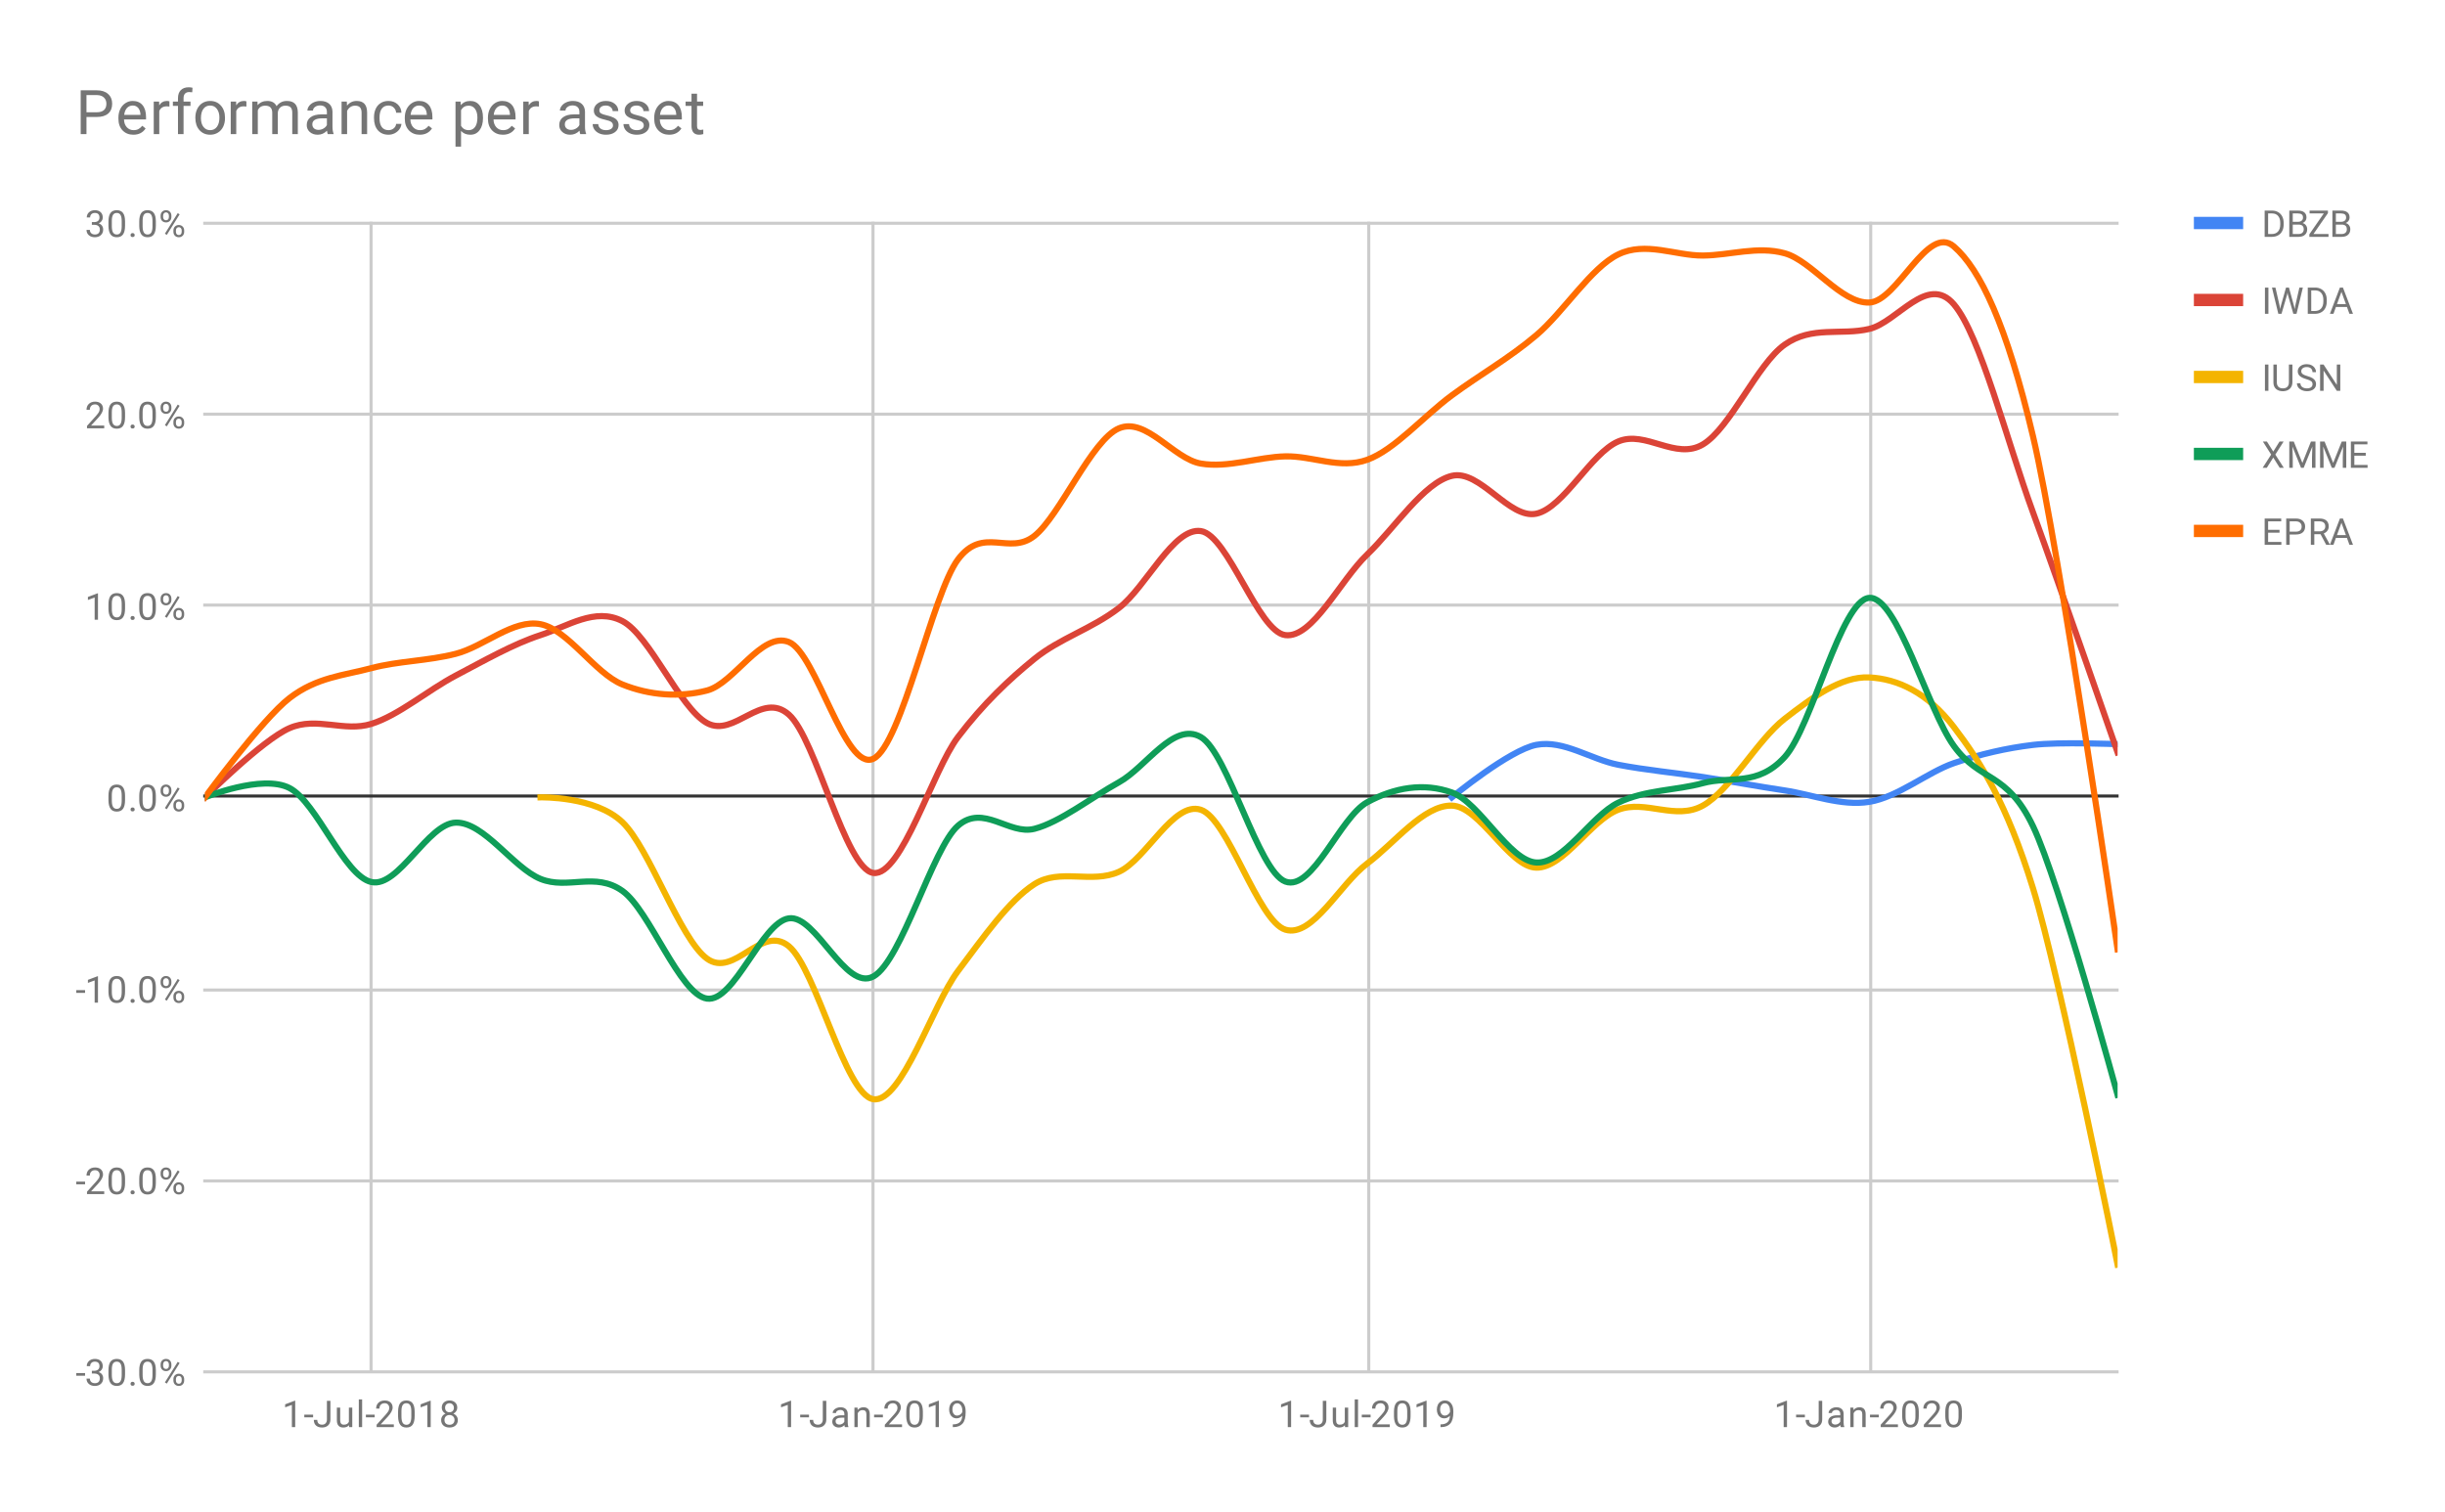 <svg fill="none" stroke-linecap="square" stroke-miterlimit="10" width="794" height="491" xmlns="http://www.w3.org/2000/svg"><path fill="#fff" d="M0 0h794v491H0V0z"/><path stroke="#ccc" stroke-linecap="butt" d="M120.5 72.5v373M283.5 72.5v373M444.5 72.5v373M607.5 72.5v373M66.5 445.5h621M66.5 383.5h621M66.5 321.5h621"/><path stroke="#333" stroke-linecap="butt" d="M66.5 258.5h621"/><path stroke="#ccc" stroke-linecap="butt" d="M66.5 196.5h621M66.5 134.5h621M66.5 72.5h621"/><clipPath id="a"><path d="M66.55 72.417h621.131V445.45H66.55V72.417z"/></clipPath><path stroke="#4285f4" stroke-width="2" stroke-linecap="butt" clip-path="url(#a)" d="M471.481 258.933s18.608-15.385 27.468-17.057c8.861-1.671 17.722 4.76 26.582 6.48 8.861 1.719 18.608 2.6 27.468 3.966 8.861 1.367 17.722 3.04 26.582 4.364 8.86 1.324 18.312 5.178 27.468 3.702 9.156-1.477 18.903-9.616 27.468-12.562 8.565-2.945 17.13-4.899 25.696-5.923 8.565-1.025 27.468-.238 27.468-.238"/><path stroke="#db4437" stroke-width="2" stroke-linecap="butt" clip-path="url(#a)" d="M66.55 258.933s18.607-18.624 27.468-22.48c8.86-3.856 17.721 1.387 26.582-1.379 8.86-2.766 18.312-10.918 27.468-15.722 9.156-4.804 18.607-10.23 27.468-13.102 8.86-2.872 17.721-9.132 26.582-4.552 8.86 4.58 18.607 28.221 27.468 33.1 8.86 4.88 17.721-10.596 26.582-2.758 8.86 7.837 18.312 50.224 27.468 51.442 9.156 1.218 19.198-33.26 27.468-44.133 8.27-10.873 16.54-18.655 24.81-25.376 8.27-6.72 18.607-9.72 27.468-16.55 8.86-6.83 17.72-26.252 26.582-24.963 8.86 1.29 18.607 32.707 27.468 33.79 8.86 1.082 17.72-17.722 26.581-26.204 8.861-8.483 18.312-23.308 27.468-25.515 9.156-2.206 18.608 14.203 27.468 12.275 8.861-1.928 17.722-19.694 26.582-23.446 8.861-3.752 18.608 6.212 27.468.966 8.861-5.246 17.722-26.186 26.582-32.41 8.86-6.225 18.312-2.92 27.468-5.103 9.156-2.184 18.903-18.015 27.468-8 8.565 10.017 17.13 44.167 25.696 67.58 8.565 23.411 27.468 77.921 27.468 77.921"/><path stroke="#f4b400" stroke-width="2" stroke-linecap="butt" clip-path="url(#a)" d="M175.536 258.933s17.721-.433 26.582 8.057c8.86 8.49 18.607 37.837 27.468 44.313 8.86 6.476 17.721-11.37 26.582-4.028 8.86 7.342 18.312 48.34 27.468 49.684 9.156 1.342 19.198-30.661 27.468-41.628 8.27-10.966 16.54-22.892 24.81-28.199 8.27-5.306 18.607-.021 27.468-4.028 8.86-4.007 17.72-23.066 26.582-20.142 8.86 2.924 18.607 36.241 27.468 38.941 8.86 2.7 17.72-14.872 26.581-21.485 8.861-6.613 18.312-19.023 27.468-18.799 9.156.224 18.608 20.027 27.468 20.142 8.861.116 17.722-15.45 26.582-18.8 8.861-3.349 18.608 3.574 27.468-1.342 8.861-4.916 17.722-21.333 26.582-28.2 8.86-6.865 18.312-13.875 27.468-13.427 9.156.447 18.903 4.873 27.468 16.114 8.565 11.24 17.13 24.589 25.696 52.37 8.565 27.78 27.468 122.195 27.468 122.195"/><path stroke="#0f9d58" stroke-width="2" stroke-linecap="butt" clip-path="url(#a)" d="M66.55 258.933s18.607-7.621 27.468-3.023c8.86 4.6 17.721 28.543 26.582 30.518 8.86 1.975 18.312-19.122 27.468-19.29 9.156-.167 18.607 14.686 27.468 18.282 8.86 3.597 17.721-2.403 26.582 3.887 8.86 6.29 18.607 33.68 27.468 34.98 8.86 1.3 17.721-24.754 26.582-26.055 8.86-1.301 18.312 23.872 27.468 18.857 9.156-5.014 19.198-41.743 27.468-48.943 8.27-7.2 16.54 3.115 24.81 1.008 8.27-2.108 18.607-10.23 27.468-15.115 8.86-4.885 17.72-19.805 26.582-14.683 8.86 5.122 18.607 43.653 27.468 46.928 8.86 3.274 17.72-20.962 26.581-25.767 8.861-4.806 18.312-6.43 27.468-3.167 9.156 3.263 18.608 22.315 27.468 22.744 8.861.43 17.722-15.173 26.582-19.433 8.861-4.26 18.608-3.897 27.468-6.334 8.861-2.437 17.722 1.258 26.582-8.493 8.86-9.75 18.312-51.079 27.468-51.678 9.156-.6 18.903 36.24 27.468 48.08 8.565 11.838 17.13 8.11 25.696 26.054 8.565 17.944 27.468 87.234 27.468 87.234"/><path stroke="#ff6d00" stroke-width="2" stroke-linecap="butt" clip-path="url(#a)" d="M66.55 258.933s18.607-25.417 27.468-32.236c8.86-6.82 17.721-7.346 26.582-9.72 8.86-2.375 18.312-2.297 27.468-4.676 9.156-2.379 18.607-11.31 27.468-9.597 8.86 1.713 17.721 15.985 26.582 19.563 8.86 3.578 18.607 4.276 27.468 1.969 8.86-2.307 17.721-19.237 26.582-15.75 8.86 3.488 18.312 42.368 27.468 37.897 9.156-4.47 19.198-53.705 27.468-64.719 8.27-11.014 16.54-1.097 24.81-7.628 8.27-6.532 18.607-31.215 27.468-34.944 8.86-3.729 17.72 9.913 26.582 11.443 8.86 1.53 18.607-2.145 27.468-2.338 8.86-.192 17.72 4.297 26.581 1.107 8.861-3.189 18.312-14.17 27.468-20.916 9.156-6.747 18.608-12.04 27.468-19.564 8.861-7.523 17.722-21.899 26.582-26.207 8.861-4.309 18.608.432 27.468.369 8.861-.064 17.722-3.195 26.582-.738 8.86 2.456 18.312 16.364 27.468 15.995 9.156-.37 18.903-25.645 27.468-18.21 8.565 7.435 17.13 25.394 25.696 61.643 8.565 36.249 27.468 166.596 27.468 166.596"/><path fill="none" clip-path="url(#a)" d="M474.481 258.933a3 3 0 11-6 0 3 3 0 016 0zM501.95 241.876a3 3 0 11-6 0 3 3 0 016 0zM528.531 248.355a3 3 0 11-6 0 3 3 0 016 0zM556 252.322a3 3 0 11-6 0 3 3 0 016 0zM582.581 256.686a3 3 0 11-6 0 3 3 0 016 0zM610.05 260.388a3 3 0 11-6 0 3 3 0 016 0zM637.517 247.826a3 3 0 11-6 0 3 3 0 016 0zM663.213 241.903a3 3 0 11-6 0 3 3 0 016 0zM690.681 241.665a3 3 0 11-6 0 3 3 0 016 0zM69.55 258.933a3 3 0 11-6 0 3 3 0 016 0zM97.018 236.453a3 3 0 11-6 0 3 3 0 016 0zM123.6 235.074a3 3 0 11-6 0 3 3 0 016 0zM151.068 219.352a3 3 0 11-6 0 3 3 0 016 0zM178.536 206.25a3 3 0 11-6 0 3 3 0 016 0zM205.118 201.698a3 3 0 11-6 0 3 3 0 016 0zM232.586 234.798a3 3 0 11-6 0 3 3 0 016 0zM259.168 232.04a3 3 0 11-6 0 3 3 0 016 0zM286.636 283.482a3 3 0 11-6 0 3 3 0 016 0zM314.104 239.35a3 3 0 11-6 0 3 3 0 016 0zM338.914 213.973a3 3 0 11-6 0 3 3 0 016 0zM366.382 197.423a3 3 0 11-6 0 3 3 0 016 0zM392.964 172.46a3 3 0 11-6 0 3 3 0 016 0zM420.432 206.25a3 3 0 11-6 0 3 3 0 016 0zM447.013 180.046a3 3 0 11-6 0 3 3 0 016 0zM474.481 154.531a3 3 0 11-6 0 3 3 0 016 0zM501.95 166.806a3 3 0 11-6 0 3 3 0 016 0zM528.531 143.36a3 3 0 11-6 0 3 3 0 016 0zM556 144.326a3 3 0 11-6 0 3 3 0 016 0zM582.581 111.916a3 3 0 11-6 0 3 3 0 016 0zM610.05 106.813a3 3 0 11-6 0 3 3 0 016 0zM637.517 98.814a3 3 0 11-6 0 3 3 0 016 0zM663.213 166.392a3 3 0 11-6 0 3 3 0 016 0z"/><path fill="none" clip-path="url(#a)" d="M690.681 244.314a3 3 0 11-6 0 3 3 0 016 0zM178.536 258.933a3 3 0 11-6 0 3 3 0 016 0zM205.118 266.99a3 3 0 11-6 0 3 3 0 016 0zM232.586 311.303a3 3 0 11-6 0 3 3 0 016 0zM259.168 307.275a3 3 0 11-6 0 3 3 0 016 0zM286.636 356.959a3 3 0 11-6 0 3 3 0 016 0zM314.104 315.331a3 3 0 11-6 0 3 3 0 016 0zM338.914 287.132a3 3 0 11-6 0 3 3 0 016 0zM366.382 283.104a3 3 0 11-6 0 3 3 0 016 0zM392.964 262.962a3 3 0 11-6 0 3 3 0 016 0zM420.432 301.903a3 3 0 11-6 0 3 3 0 016 0zM447.013 280.418a3 3 0 11-6 0 3 3 0 016 0zM474.481 261.619a3 3 0 11-6 0 3 3 0 016 0zM501.95 281.761a3 3 0 11-6 0 3 3 0 016 0zM528.531 262.962a3 3 0 11-6 0 3 3 0 016 0zM556 261.619a3 3 0 11-6 0 3 3 0 016 0zM582.581 233.42a3 3 0 11-6 0 3 3 0 016 0zM610.05 219.992a3 3 0 11-6 0 3 3 0 016 0zM637.517 236.106a3 3 0 11-6 0 3 3 0 016 0zM663.213 288.475a3 3 0 11-6 0 3 3 0 016 0zM690.681 410.671a3 3 0 11-6 0 3 3 0 016 0zM69.55 258.933a3 3 0 11-6 0 3 3 0 016 0zM97.018 255.91a3 3 0 11-6 0 3 3 0 016 0zM123.6 286.428a3 3 0 11-6 0 3 3 0 016 0zM151.068 267.139a3 3 0 11-6 0 3 3 0 016 0zM178.536 285.42a3 3 0 11-6 0 3 3 0 016 0zM205.118 289.307a3 3 0 11-6 0 3 3 0 016 0zM232.586 324.287a3 3 0 11-6 0 3 3 0 016 0zM259.168 298.232a3 3 0 11-6 0 3 3 0 016 0zM286.636 317.09a3 3 0 11-6 0 3 3 0 016 0zM314.104 268.146a3 3 0 11-6 0 3 3 0 016 0zM338.914 269.154a3 3 0 11-6 0 3 3 0 016 0zM366.382 254.039a3 3 0 11-6 0 3 3 0 016 0zM392.964 239.356a3 3 0 11-6 0 3 3 0 016 0zM420.432 286.284a3 3 0 11-6 0 3 3 0 016 0zM447.013 260.517a3 3 0 11-6 0 3 3 0 016 0z"/><path fill="none" clip-path="url(#a)" d="M474.481 257.35a3 3 0 11-6 0 3 3 0 016 0zM501.95 280.094a3 3 0 11-6 0 3 3 0 016 0zM528.531 260.66a3 3 0 11-6 0 3 3 0 016 0zM556 254.327a3 3 0 11-6 0 3 3 0 016 0zM582.581 245.834a3 3 0 11-6 0 3 3 0 016 0zM610.05 194.156a3 3 0 11-6 0 3 3 0 016 0zM637.517 242.235a3 3 0 11-6 0 3 3 0 016 0zM663.213 268.29a3 3 0 11-6 0 3 3 0 016 0zM690.681 355.524a3 3 0 11-6 0 3 3 0 016 0zM69.55 258.933a3 3 0 11-6 0 3 3 0 016 0zM97.018 226.697a3 3 0 11-6 0 3 3 0 016 0zM123.6 216.977a3 3 0 11-6 0 3 3 0 016 0zM151.068 212.301a3 3 0 11-6 0 3 3 0 016 0zM178.536 202.704a3 3 0 11-6 0 3 3 0 016 0zM205.118 222.267a3 3 0 11-6 0 3 3 0 016 0zM232.586 224.236a3 3 0 11-6 0 3 3 0 016 0zM259.168 208.487a3 3 0 11-6 0 3 3 0 016 0zM286.636 246.383a3 3 0 11-6 0 3 3 0 016 0zM314.104 181.664a3 3 0 11-6 0 3 3 0 016 0zM338.914 174.036a3 3 0 11-6 0 3 3 0 016 0zM366.382 139.092a3 3 0 11-6 0 3 3 0 016 0zM392.964 150.535a3 3 0 11-6 0 3 3 0 016 0zM420.432 148.197a3 3 0 11-6 0 3 3 0 016 0zM447.013 149.304a3 3 0 11-6 0 3 3 0 016 0zM474.481 128.388a3 3 0 11-6 0 3 3 0 016 0zM501.95 108.824a3 3 0 11-6 0 3 3 0 016 0zM528.531 82.617a3 3 0 11-6 0 3 3 0 016 0zM556 82.986a3 3 0 11-6 0 3 3 0 016 0zM582.581 82.248a3 3 0 11-6 0 3 3 0 016 0zM610.05 98.243a3 3 0 11-6 0 3 3 0 016 0zM637.517 80.033a3 3 0 11-6 0 3 3 0 016 0zM663.213 141.676a3 3 0 11-6 0 3 3 0 016 0zM690.681 308.272a3 3 0 11-6 0 3 3 0 016 0z"/><path fill="#757575" d="M27.628 446.762h-2.86v-.875h2.86v.875zm2.203-1.609h.813q.781-.016 1.219-.406.437-.39.437-1.063 0-1.5-1.5-1.5-.703 0-1.125.407-.406.406-.406 1.062h-1.094q0-1.016.734-1.687.75-.672 1.891-.672 1.203 0 1.89.64.688.641.688 1.782 0 .562-.36 1.078-.359.515-.984.781.703.219 1.078.734.391.516.391 1.266 0 1.14-.75 1.828-.75.672-1.953.672-1.188 0-1.953-.656-.75-.656-.75-1.719h1.094q0 .672.437 1.078.438.406 1.188.406.78 0 1.187-.406.422-.422.422-1.187 0-.735-.453-1.125-.453-.407-1.328-.422h-.813v-.89zm10.781 1.156q0 1.907-.656 2.844-.64.922-2.031.922-1.36 0-2.016-.906-.656-.906-.687-2.719v-1.438q0-1.89.64-2.796.657-.922 2.047-.922 1.375 0 2.032.89.656.875.671 2.72v1.405zm-1.093-1.484q0-1.375-.39-2-.376-.64-1.22-.64-.828 0-1.218.64-.375.625-.375 1.922v1.734q0 1.375.39 2.047.406.656 1.219.656.797 0 1.188-.625.39-.625.406-1.953v-1.781zm2.875 4.563q0-.282.156-.47.172-.187.5-.187.344 0 .516.188.171.187.171.469 0 .265-.171.453-.172.171-.516.171-.328 0-.5-.171-.156-.188-.156-.454zm8.218-3.079q0 1.907-.656 2.844-.64.922-2.031.922-1.36 0-2.016-.906-.656-.906-.687-2.719v-1.438q0-1.89.64-2.796.657-.922 2.047-.922 1.375 0 2.032.89.656.875.671 2.72v1.405zm-1.093-1.484q0-1.375-.39-2-.376-.64-1.22-.64-.828 0-1.218.64-.375.625-.375 1.922v1.734q0 1.375.39 2.047.406.656 1.219.656.797 0 1.188-.625.39-.625.406-1.953v-1.781zm2.64-1.766q0-.765.485-1.265.5-.5 1.265-.5.782 0 1.266.5t.484 1.297v.421q0 .766-.5 1.266-.484.484-1.234.484-.766 0-1.266-.484-.5-.5-.5-1.312v-.407zm.813.453q0 .454.25.75.265.297.703.297.422 0 .672-.28.25-.298.25-.798v-.422q0-.453-.25-.75-.25-.312-.688-.312-.437 0-.687.312-.25.297-.25.766v.438zm3.344 4.344q0-.765.484-1.25.5-.5 1.266-.5.765 0 1.25.5.5.485.5 1.297v.406q0 .766-.485 1.266-.484.5-1.25.5-.765 0-1.265-.484-.5-.5-.5-1.313v-.422zm.812.453q0 .47.25.766.266.297.703.297.422 0 .672-.281.25-.297.25-.797v-.438q0-.469-.266-.75-.25-.297-.671-.297-.422 0-.688.297-.25.281-.25.781v.422zm-2.953 1l-.625-.39 4.172-6.672.61.39-4.157 6.672zM27.628 384.59h-2.86v-.875h2.86v.875zm6.219 3.188h-5.594v-.781l2.953-3.282q.657-.75.906-1.203.25-.469.25-.969 0-.671-.406-1.093-.39-.438-1.078-.438-.797 0-1.25.469-.453.453-.453 1.281h-1.078q0-1.187.75-1.906.765-.734 2.031-.734 1.203 0 1.89.625.688.625.688 1.671 0 1.25-1.61 3l-2.28 2.47h4.28v.89zm6.765-3.64q0 1.905-.656 2.843-.64.922-2.031.922-1.36 0-2.016-.906-.656-.907-.687-2.72v-1.437q0-1.89.64-2.797.657-.921 2.047-.921 1.375 0 2.032.89.656.875.671 2.719v1.406zm-1.093-1.485q0-1.375-.39-2-.376-.64-1.22-.64-.828 0-1.218.64-.375.625-.375 1.922v1.734q0 1.375.39 2.047.406.656 1.219.656.797 0 1.188-.625.39-.625.406-1.953v-1.781zm2.875 4.562q0-.281.156-.468.172-.188.5-.188.344 0 .516.188.171.187.171.468 0 .266-.171.453-.172.172-.516.172-.328 0-.5-.172-.156-.187-.156-.453zm8.218-3.078q0 1.906-.656 2.844-.64.922-2.031.922-1.36 0-2.016-.906-.656-.907-.687-2.72v-1.437q0-1.89.64-2.797.657-.921 2.047-.921 1.375 0 2.032.89.656.875.671 2.719v1.406zm-1.093-1.484q0-1.375-.39-2-.376-.64-1.22-.64-.828 0-1.218.64-.375.625-.375 1.922v1.734q0 1.375.39 2.047.406.656 1.219.656.797 0 1.188-.625.39-.625.406-1.953v-1.781zm2.64-1.766q0-.765.485-1.265.5-.5 1.265-.5.782 0 1.266.5t.484 1.296v.422q0 .766-.5 1.266-.484.484-1.234.484-.766 0-1.266-.484-.5-.5-.5-1.313v-.406zm.813.453q0 .453.25.75.265.297.703.297.422 0 .672-.281.25-.297.25-.797v-.422q0-.453-.25-.75-.25-.312-.688-.312-.437 0-.687.312-.25.297-.25.766v.437zm3.344 4.344q0-.766.484-1.25.5-.5 1.266-.5.765 0 1.25.5.5.484.5 1.297v.406q0 .766-.485 1.266-.484.5-1.25.5-.765 0-1.265-.485-.5-.5-.5-1.312v-.422zm.812.453q0 .469.25.766.266.297.703.297.422 0 .672-.282.25-.296.25-.796v-.438q0-.469-.266-.75-.25-.297-.671-.297-.422 0-.688.297-.25.281-.25.781v.422zm-2.953 1l-.625-.39 4.172-6.672.61.39-4.157 6.672zM27.628 322.418h-2.86v-.875h2.86v.875zm4.188 3.188h-1.078v-7.22l-2.188.798v-.985l3.11-1.172h.156v8.579zm8.796-3.641q0 1.906-.656 2.844-.64.922-2.031.922-1.36 0-2.016-.907-.656-.906-.687-2.718v-1.438q0-1.89.64-2.797.657-.922 2.047-.922 1.375 0 2.032.89.656.876.671 2.72v1.406zm-1.093-1.484q0-1.375-.39-2-.376-.641-1.22-.641-.828 0-1.218.64-.375.626-.375 1.922v1.735q0 1.375.39 2.047.406.656 1.219.656.797 0 1.188-.625.39-.625.406-1.953v-1.781zm2.875 4.562q0-.281.156-.469.172-.187.5-.187.344 0 .516.187.171.188.171.47 0 .265-.171.452-.172.172-.516.172-.328 0-.5-.172-.156-.187-.156-.453zm8.218-3.078q0 1.906-.656 2.844-.64.922-2.031.922-1.36 0-2.016-.907-.656-.906-.687-2.718v-1.438q0-1.89.64-2.797.657-.922 2.047-.922 1.375 0 2.032.89.656.876.671 2.72v1.406zm-1.093-1.484q0-1.375-.39-2-.376-.641-1.22-.641-.828 0-1.218.64-.375.626-.375 1.922v1.735q0 1.375.39 2.047.406.656 1.219.656.797 0 1.188-.625.39-.625.406-1.953v-1.781zm2.64-1.766q0-.766.485-1.266.5-.5 1.265-.5.782 0 1.266.5t.484 1.297v.422q0 .766-.5 1.266-.484.484-1.234.484-.766 0-1.266-.484-.5-.5-.5-1.313v-.406zm.813.453q0 .453.25.75.265.297.703.297.422 0 .672-.281.25-.297.25-.797v-.422q0-.453-.25-.75-.25-.313-.688-.313-.437 0-.687.313-.25.297-.25.766v.437zm3.344 4.344q0-.766.484-1.25.5-.5 1.266-.5.765 0 1.25.5.5.484.5 1.297v.406q0 .766-.485 1.266-.484.5-1.25.5-.765 0-1.265-.485-.5-.5-.5-1.312v-.422zm.812.453q0 .469.25.766.266.296.703.296.422 0 .672-.28.25-.298.25-.798v-.437q0-.469-.266-.75-.25-.297-.671-.297-.422 0-.688.297-.25.281-.25.781v.422zm-2.953 1l-.625-.39 4.172-6.673.61.391-4.157 6.672zM40.612 259.793q0 1.906-.656 2.843-.64.922-2.031.922-1.36 0-2.016-.906-.656-.906-.687-2.719v-1.437q0-1.89.64-2.797.657-.922 2.047-.922 1.375 0 2.032.89.656.876.671 2.72v1.406zm-1.093-1.485q0-1.375-.39-2-.376-.64-1.22-.64-.828 0-1.218.64-.375.625-.375 1.922v1.735q0 1.375.39 2.046.406.657 1.219.657.797 0 1.188-.625.39-.625.406-1.953v-1.782zm2.875 4.563q0-.281.156-.469.172-.187.5-.187.344 0 .516.187.171.188.171.469 0 .265-.171.453-.172.172-.516.172-.328 0-.5-.172-.156-.188-.156-.453zm8.218-3.078q0 1.906-.656 2.843-.64.922-2.031.922-1.36 0-2.016-.906-.656-.906-.687-2.719v-1.437q0-1.89.64-2.797.657-.922 2.047-.922 1.375 0 2.032.89.656.876.671 2.72v1.406zm-1.093-1.485q0-1.375-.39-2-.376-.64-1.22-.64-.828 0-1.218.64-.375.625-.375 1.922v1.735q0 1.375.39 2.046.406.657 1.219.657.797 0 1.188-.625.39-.625.406-1.953v-1.782zm2.64-1.765q0-.766.485-1.266.5-.5 1.265-.5.782 0 1.266.5t.484 1.297v.422q0 .765-.5 1.265-.484.485-1.234.485-.766 0-1.266-.485-.5-.5-.5-1.312v-.406zm.813.453q0 .453.25.75.265.297.703.297.422 0 .672-.282.25-.296.25-.796v-.422q0-.453-.25-.75-.25-.313-.688-.313-.437 0-.687.313-.25.297-.25.765v.438zm3.344 4.344q0-.766.484-1.25.5-.5 1.266-.5.765 0 1.25.5.5.484.5 1.296v.407q0 .765-.485 1.265-.484.5-1.25.5-.765 0-1.265-.484-.5-.5-.5-1.313v-.421zm.812.453q0 .468.25.765.266.297.703.297.422 0 .672-.281.25-.297.25-.797v-.437q0-.47-.266-.75-.25-.297-.671-.297-.422 0-.688.297-.25.28-.25.78v.423zm-2.953 1l-.625-.39 4.172-6.673.61.39-4.157 6.673zM31.816 201.261h-1.078v-7.219l-2.188.797v-.984l3.11-1.172h.156v8.578zm8.796-3.64q0 1.906-.656 2.843-.64.922-2.031.922-1.36 0-2.016-.906-.656-.906-.687-2.719v-1.437q0-1.891.64-2.797.657-.922 2.047-.922 1.375 0 2.032.89.656.875.671 2.72v1.405zm-1.093-1.485q0-1.375-.39-2-.376-.64-1.22-.64-.828 0-1.218.64-.375.625-.375 1.922v1.734q0 1.375.39 2.047.406.656 1.219.656.797 0 1.188-.625.39-.625.406-1.953v-1.78zm2.875 4.563q0-.282.156-.47.172-.187.5-.187.344 0 .516.188.171.187.171.469 0 .265-.171.453-.172.172-.516.172-.328 0-.5-.172-.156-.188-.156-.453zm8.218-3.079q0 1.907-.656 2.844-.64.922-2.031.922-1.36 0-2.016-.906-.656-.906-.687-2.719v-1.437q0-1.891.64-2.797.657-.922 2.047-.922 1.375 0 2.032.89.656.875.671 2.72v1.405zm-1.093-1.484q0-1.375-.39-2-.376-.64-1.22-.64-.828 0-1.218.64-.375.625-.375 1.922v1.734q0 1.375.39 2.047.406.656 1.219.656.797 0 1.188-.625.39-.625.406-1.953v-1.78zm2.64-1.766q0-.765.485-1.265.5-.5 1.265-.5.782 0 1.266.5t.484 1.297v.422q0 .765-.5 1.265-.484.485-1.234.485-.766 0-1.266-.485-.5-.5-.5-1.312v-.407zm.813.454q0 .453.25.75.265.296.703.296.422 0 .672-.28.25-.298.25-.798v-.422q0-.453-.25-.75-.25-.312-.688-.312-.437 0-.687.312-.25.297-.25.766v.438zm3.344 4.343q0-.765.484-1.25.5-.5 1.266-.5.765 0 1.25.5.5.485.5 1.297v.406q0 .766-.485 1.266-.484.5-1.25.5-.765 0-1.265-.484-.5-.5-.5-1.313v-.422zm.812.453q0 .47.25.766.266.297.703.297.422 0 .672-.281.25-.297.25-.797v-.438q0-.468-.266-.75-.25-.297-.671-.297-.422 0-.688.297-.25.282-.25.782v.421zm-2.953 1l-.625-.39 4.172-6.672.61.39-4.157 6.672zM33.847 139.089h-5.594v-.781l2.953-3.282q.657-.75.906-1.203.25-.469.25-.969 0-.671-.406-1.093-.39-.438-1.078-.438-.797 0-1.25.469-.453.453-.453 1.281h-1.078q0-1.187.75-1.906.765-.734 2.031-.734 1.203 0 1.89.625.688.625.688 1.672 0 1.25-1.61 3l-2.28 2.468h4.28v.89zm6.765-3.64q0 1.905-.656 2.843-.64.922-2.031.922-1.36 0-2.016-.906-.656-.907-.687-2.72v-1.437q0-1.89.64-2.797.657-.921 2.047-.921 1.375 0 2.032.89.656.875.671 2.719v1.406zm-1.093-1.485q0-1.375-.39-2-.376-.64-1.22-.64-.828 0-1.218.64-.375.625-.375 1.922v1.734q0 1.375.39 2.047.406.656 1.219.656.797 0 1.188-.625.39-.625.406-1.953v-1.781zm2.875 4.562q0-.28.156-.468.172-.188.5-.188.344 0 .516.188.171.187.171.468 0 .266-.171.453-.172.172-.516.172-.328 0-.5-.172-.156-.187-.156-.453zm8.218-3.078q0 1.906-.656 2.844-.64.922-2.031.922-1.36 0-2.016-.906-.656-.907-.687-2.72v-1.437q0-1.89.64-2.797.657-.921 2.047-.921 1.375 0 2.032.89.656.875.671 2.719v1.406zm-1.093-1.484q0-1.375-.39-2-.376-.64-1.22-.64-.828 0-1.218.64-.375.625-.375 1.922v1.734q0 1.375.39 2.047.406.656 1.219.656.797 0 1.188-.625.39-.625.406-1.953v-1.781zm2.64-1.766q0-.765.485-1.265.5-.5 1.265-.5.782 0 1.266.5t.484 1.297v.421q0 .766-.5 1.266-.484.484-1.234.484-.766 0-1.266-.484-.5-.5-.5-1.313v-.406zm.813.453q0 .453.25.75.265.297.703.297.422 0 .672-.281.25-.297.25-.797v-.422q0-.453-.25-.75-.25-.312-.688-.312-.437 0-.687.312-.25.297-.25.766v.437zm3.344 4.344q0-.766.484-1.25.5-.5 1.266-.5.765 0 1.25.5.5.484.5 1.297v.406q0 .766-.485 1.266-.484.5-1.25.5-.765 0-1.265-.484-.5-.5-.5-1.313v-.422zm.812.453q0 .469.25.766.266.297.703.297.422 0 .672-.281.25-.297.25-.797v-.438q0-.469-.266-.75-.25-.297-.671-.297-.422 0-.688.297-.25.281-.25.781v.422zm-2.953 1l-.625-.39 4.172-6.672.61.39-4.157 6.672zM29.831 72.12h.813q.781-.016 1.219-.406.437-.391.437-1.063 0-1.5-1.5-1.5-.703 0-1.125.406-.406.407-.406 1.063h-1.094q0-1.016.734-1.688.75-.672 1.891-.672 1.203 0 1.89.641.688.64.688 1.781 0 .563-.36 1.078-.359.516-.984.782.703.218 1.078.734.391.516.391 1.266 0 1.14-.75 1.828-.75.672-1.953.672-1.188 0-1.953-.657-.75-.656-.75-1.718h1.094q0 .672.437 1.078.438.406 1.188.406.78 0 1.187-.406.422-.422.422-1.188 0-.734-.453-1.125-.453-.406-1.328-.422h-.813v-.89zm10.781 1.156q0 1.906-.656 2.844-.64.922-2.031.922-1.36 0-2.016-.907-.656-.906-.687-2.718v-1.438q0-1.89.64-2.797.657-.922 2.047-.922 1.375 0 2.032.891.656.875.671 2.719v1.406zm-1.093-1.484q0-1.375-.39-2-.376-.641-1.22-.641-.828 0-1.218.64-.375.626-.375 1.923v1.734q0 1.375.39 2.047.406.656 1.219.656.797 0 1.188-.625.39-.625.406-1.953v-1.781zm2.875 4.562q0-.281.156-.469.172-.187.5-.187.344 0 .516.187.171.188.171.47 0 .265-.171.452-.172.172-.516.172-.328 0-.5-.172-.156-.187-.156-.453zm8.218-3.078q0 1.906-.656 2.844-.64.922-2.031.922-1.36 0-2.016-.907-.656-.906-.687-2.718v-1.438q0-1.89.64-2.797.657-.922 2.047-.922 1.375 0 2.032.891.656.875.671 2.719v1.406zm-1.093-1.484q0-1.375-.39-2-.376-.641-1.22-.641-.828 0-1.218.64-.375.626-.375 1.923v1.734q0 1.375.39 2.047.406.656 1.219.656.797 0 1.188-.625.39-.625.406-1.953v-1.781zm2.64-1.766q0-.766.485-1.266.5-.5 1.265-.5.782 0 1.266.5t.484 1.297v.422q0 .766-.5 1.266-.484.484-1.234.484-.766 0-1.266-.484-.5-.5-.5-1.313v-.406zm.813.453q0 .453.25.75.265.297.703.297.422 0 .672-.281.25-.297.25-.797v-.422q0-.453-.25-.75-.25-.312-.688-.312-.437 0-.687.312-.25.297-.25.766v.437zm3.344 4.344q0-.766.484-1.25.5-.5 1.266-.5.765 0 1.25.5.5.484.5 1.297v.406q0 .766-.485 1.266-.484.5-1.25.5-.765 0-1.265-.485-.5-.5-.5-1.312v-.422zm.812.453q0 .469.25.766.266.297.703.297.422 0 .672-.282.25-.297.25-.797v-.437q0-.469-.266-.75-.25-.297-.671-.297-.422 0-.688.297-.25.281-.25.781v.422zm-2.953 1l-.625-.39 4.172-6.672.61.39-4.157 6.672zM95.866 463.45h-1.079v-7.219l-2.187.797v-.984l3.11-1.172h.156v8.578zm5.812-3.188h-2.86v-.875h2.86v.875zm4.484-5.343h1.141v6.047q0 1.218-.75 1.921-.734.688-1.953.688-1.266 0-1.984-.656-.704-.656-.704-1.828h1.125q0 .734.391 1.156.406.406 1.172.406.703 0 1.125-.437.437-.454.437-1.235v-6.062zm7.172 7.906q-.625.75-1.86.75-1.015 0-1.546-.594-.531-.594-.531-1.75v-4.125h1.078v4.094q0 1.453 1.172 1.453 1.25 0 1.656-.937v-4.61h1.094v6.344h-1.031l-.032-.625zm4.266.625h-1.078v-9h1.078v9zm4.078-3.188h-2.86v-.875h2.86v.875zm6.219 3.188h-5.594v-.781l2.953-3.281q.656-.75.906-1.204.25-.468.25-.968 0-.672-.406-1.094-.39-.438-1.078-.438-.797 0-1.25.47-.453.452-.453 1.28h-1.078q0-1.187.75-1.906.765-.734 2.031-.734 1.203 0 1.89.625.688.625.688 1.672 0 1.25-1.61 3l-2.28 2.468h4.28v.891zm6.765-3.64q0 1.906-.656 2.843-.64.922-2.031.922-1.36 0-2.016-.906-.656-.906-.687-2.719v-1.438q0-1.89.64-2.796.657-.922 2.047-.922 1.375 0 2.032.89.656.875.671 2.72v1.405zm-1.093-1.485q0-1.375-.391-2-.375-.64-1.219-.64-.828 0-1.218.64-.375.625-.375 1.922v1.734q0 1.375.39 2.047.406.656 1.219.656.797 0 1.187-.625.391-.625.407-1.953v-1.781zm6.297 5.125h-1.079v-7.219l-2.187.797v-.984l3.11-1.172h.156v8.578zm8.625-6.313q0 .641-.344 1.141t-.906.781q.656.282 1.046.844.391.547.391 1.25 0 1.094-.75 1.766-.734.656-1.953.656-1.234 0-1.984-.656-.735-.672-.735-1.766 0-.703.375-1.25.375-.562 1.047-.844-.562-.28-.89-.78-.329-.5-.329-1.142 0-1.078.688-1.703.687-.64 1.828-.64 1.125 0 1.812.64.704.625.704 1.703zm-.891 3.985q0-.719-.453-1.156-.453-.454-1.188-.454-.734 0-1.187.454-.438.437-.438 1.171 0 .72.438 1.141.437.406 1.203.406.75 0 1.187-.422.438-.421.438-1.14zm-1.625-5.438q-.64 0-1.047.407-.39.39-.39 1.078 0 .64.39 1.047.39.406 1.031.406.657 0 1.047-.406.39-.407.39-1.047 0-.656-.405-1.063-.407-.422-1.016-.422zM256.901 463.45h-1.078v-7.219l-2.187.797v-.984l3.11-1.172h.155v8.578zm5.813-3.188h-2.86v-.875h2.86v.875zm4.484-5.343h1.14v6.047q0 1.218-.75 1.921-.733.688-1.952.688-1.266 0-1.985-.656-.703-.656-.703-1.828h1.125q0 .734.39 1.156.407.406 1.173.406.703 0 1.125-.437.437-.454.437-1.235v-6.062zm7.172 8.531q-.094-.188-.156-.672-.75.797-1.797.797-.937 0-1.547-.531-.594-.531-.594-1.36 0-.984.75-1.53.75-.548 2.125-.548h1.047v-.5q0-.562-.343-.89-.329-.344-1-.344-.579 0-.97.297-.39.281-.39.703h-1.094q0-.485.329-.922.343-.438.921-.688.579-.265 1.266-.265 1.11 0 1.719.547.625.547.656 1.5v2.922q0 .875.219 1.39v.094h-1.14zm-1.797-.828q.516 0 .969-.266.453-.265.656-.687v-1.297h-.843q-2 0-2 1.172 0 .5.343.797.344.28.875.28zm5.907-5.516l.03.797q.735-.906 1.907-.906 2.016 0 2.031 2.265v4.188h-1.093v-4.203q0-.672-.313-1-.297-.328-.953-.328-.531 0-.938.281-.39.281-.609.734v4.516h-1.078v-6.344h1.016zm8.234 3.156h-2.86v-.875h2.86v.875zm6.219 3.188h-5.594v-.781l2.953-3.281q.656-.75.906-1.204.25-.468.25-.968 0-.672-.406-1.094-.39-.438-1.078-.438-.797 0-1.25.47-.453.452-.453 1.28h-1.078q0-1.187.75-1.906.765-.734 2.03-.734 1.204 0 1.892.625.687.625.687 1.672 0 1.25-1.61 3l-2.28 2.468h4.28v.891zm6.765-3.64q0 1.906-.656 2.843-.64.922-2.031.922-1.36 0-2.016-.906-.656-.906-.687-2.719v-1.438q0-1.89.64-2.796.657-.922 2.047-.922 1.375 0 2.031.89.657.875.672 2.72v1.405zm-1.093-1.485q0-1.375-.391-2-.375-.64-1.219-.64-.828 0-1.219.64-.375.625-.375 1.922v1.734q0 1.375.391 2.047.406.656 1.219.656.797 0 1.187-.625t.407-1.953v-1.781zm6.296 5.125h-1.078v-7.219l-2.187.797v-.984l3.11-1.172h.155v8.578zm7.594-3.75q-.328.406-.812.656-.47.235-1.032.235-.734 0-1.28-.36-.548-.36-.845-1.015-.296-.672-.296-1.47 0-.843.312-1.53.328-.688.922-1.047.61-.375 1.406-.375 1.266 0 1.985.953.734.953.734 2.578v.313q0 2.5-.984 3.64-.985 1.14-2.97 1.172h-.218v-.906h.234q1.344-.031 2.063-.703.719-.672.781-2.141zm-1.672 0q.547 0 1-.328.469-.344.688-.828v-.438q0-1.062-.469-1.734-.469-.672-1.172-.672-.719 0-1.156.547-.422.547-.422 1.453 0 .875.406 1.438.422.562 1.125.562zM419.28 463.45h-1.08v-7.219l-2.187.797v-.984l3.11-1.172h.156v8.578zm5.812-3.188h-2.86v-.875h2.86v.875zm4.484-5.343h1.14v6.047q0 1.218-.75 1.921-.734.688-1.953.688-1.265 0-1.984-.656-.703-.656-.703-1.828h1.125q0 .734.39 1.156.407.406 1.172.406.704 0 1.125-.437.438-.454.438-1.235v-6.062zm7.172 7.906q-.625.75-1.86.75-1.015 0-1.546-.594-.532-.594-.532-1.75v-4.125h1.078v4.094q0 1.453 1.172 1.453 1.25 0 1.657-.937v-4.61h1.093v6.344h-1.031l-.031-.625zm4.265.625h-1.078v-9h1.078v9zm4.079-3.188h-2.86v-.875h2.86v.875zm6.218 3.188h-5.593v-.781l2.953-3.281q.656-.75.906-1.204.25-.468.25-.968 0-.672-.406-1.094-.391-.438-1.078-.438-.797 0-1.25.47-.454.452-.454 1.28h-1.078q0-1.187.75-1.906.766-.734 2.032-.734 1.203 0 1.89.625.688.625.688 1.672 0 1.25-1.61 3l-2.281 2.468h4.281v.891zm6.766-3.64q0 1.906-.656 2.843-.641.922-2.032.922-1.359 0-2.015-.906-.656-.906-.688-2.719v-1.438q0-1.89.64-2.796.657-.922 2.048-.922 1.375 0 2.031.89.656.875.672 2.72v1.405zm-1.094-1.485q0-1.375-.39-2-.375-.64-1.22-.64-.827 0-1.218.64-.375.625-.375 1.922v1.734q0 1.375.39 2.047.407.656 1.22.656.796 0 1.187-.625.39-.625.406-1.953v-1.781zm6.297 5.125h-1.078v-7.219l-2.188.797v-.984l3.11-1.172h.156v8.578zm7.594-3.75q-.328.406-.813.656-.468.235-1.031.235-.734 0-1.281-.36-.547-.36-.844-1.015-.297-.672-.297-1.47 0-.843.313-1.53.328-.688.922-1.047.609-.375 1.406-.375 1.265 0 1.984.953.735.953.735 2.578v.313q0 2.5-.985 3.64-.984 1.14-2.969 1.172h-.218v-.906h.234q1.344-.031 2.063-.703.718-.672.78-2.141zm-1.672 0q.547 0 1-.328.469-.344.687-.828v-.438q0-1.062-.468-1.734-.47-.672-1.172-.672-.719 0-1.156.547-.422.547-.422 1.453 0 .875.406 1.438.422.562 1.125.562zM580.315 463.45h-1.078v-7.219l-2.188.797v-.984l3.11-1.172h.156v8.578zm5.812-3.188h-2.859v-.875h2.86v.875zm4.485-5.343h1.14v6.047q0 1.218-.75 1.921-.734.688-1.953.688-1.265 0-1.984-.656-.703-.656-.703-1.828h1.125q0 .734.39 1.156.407.406 1.172.406.703 0 1.125-.437.438-.454.438-1.235v-6.062zm7.172 8.531q-.094-.188-.157-.672-.75.797-1.796.797-.938 0-1.547-.531-.594-.531-.594-1.36 0-.984.75-1.53.75-.548 2.125-.548h1.047v-.5q0-.562-.344-.89-.328-.344-1-.344-.578 0-.969.297-.39.281-.39.703h-1.094q0-.485.328-.922.344-.438.922-.688.578-.265 1.265-.265 1.11 0 1.72.547.624.547.656 1.5v2.922q0 .875.218 1.39v.094h-1.14zm-1.797-.828q.515 0 .969-.266.453-.265.656-.687v-1.297h-.844q-2 0-2 1.172 0 .5.344.797.344.28.875.28zm5.906-5.516l.031.797q.735-.906 1.907-.906 2.015 0 2.03 2.265v4.188h-1.093v-4.203q0-.672-.313-1-.296-.328-.953-.328-.53 0-.937.281-.39.281-.61.734v4.516h-1.078v-6.344h1.016zm8.234 3.156h-2.859v-.875h2.86v.875zm6.22 3.188h-5.595v-.781l2.954-3.281q.656-.75.906-1.204.25-.468.25-.968 0-.672-.406-1.094-.391-.438-1.079-.438-.796 0-1.25.47-.453.452-.453 1.28h-1.078q0-1.187.75-1.906.766-.734 2.031-.734 1.204 0 1.891.625.688.625.688 1.672 0 1.25-1.61 3l-2.281 2.468h4.281v.891zm6.765-3.64q0 1.906-.656 2.843-.641.922-2.032.922-1.36 0-2.015-.906-.657-.906-.688-2.719v-1.438q0-1.89.64-2.796.657-.922 2.048-.922 1.375 0 2.03.89.657.875.673 2.72v1.405zm-1.094-1.485q0-1.375-.39-2-.376-.64-1.22-.64-.827 0-1.218.64-.375.625-.375 1.922v1.734q0 1.375.39 2.047.407.656 1.22.656.796 0 1.187-.625.39-.625.406-1.953v-1.781zm8.328 5.125h-5.594v-.781l2.954-3.281q.656-.75.906-1.204.25-.468.25-.968 0-.672-.406-1.094-.391-.438-1.079-.438-.796 0-1.25.47-.453.452-.453 1.28h-1.078q0-1.187.75-1.906.766-.734 2.031-.734 1.204 0 1.891.625.688.625.688 1.672 0 1.25-1.61 3l-2.281 2.468h4.281v.891zm6.766-3.64q0 1.906-.656 2.843-.641.922-2.032.922-1.36 0-2.015-.906-.657-.906-.688-2.719v-1.438q0-1.89.64-2.796.657-.922 2.048-.922 1.375 0 2.03.89.657.875.673 2.72v1.405zm-1.094-1.485q0-1.375-.39-2-.376-.64-1.22-.64-.827 0-1.218.64-.375.625-.375 1.922v1.734q0 1.375.39 2.047.407.656 1.22.656.796 0 1.187-.625.39-.625.406-1.953v-1.781z"/><path stroke="#4285f4" stroke-width="4" stroke-linecap="butt" d="M714.45 72.417h12"/><path fill="#757575" d="M735.434 76.917v-8.532h2.422q1.11 0 1.953.5.86.485 1.329 1.391.468.906.468 2.094v.531q0 1.219-.468 2.125-.454.906-1.329 1.39-.859.485-2 .5h-2.375zm1.125-7.61v6.688h1.188q1.297 0 2.016-.797.734-.813.734-2.313v-.5q0-1.453-.688-2.25-.671-.812-1.937-.828h-1.313zm6.875 7.61v-8.532h2.797q1.39 0 2.078.579.704.562.704 1.687 0 .61-.344 1.078-.328.453-.922.703.703.188 1.094.735.406.53.406 1.28 0 1.157-.75 1.813-.734.657-2.094.657h-2.969zm1.125-3.985v3.063h1.86q.797 0 1.25-.406.453-.407.453-1.125 0-1.532-1.688-1.532h-1.875zm0-.906h1.704q.734 0 1.171-.36.454-.374.454-1.015 0-.703-.407-1.016-.406-.328-1.25-.328h-1.672v2.719zm6.72 3.969h4.89v.922h-6.219v-.844l4.688-6.766h-4.61v-.922h5.953v.829l-4.703 6.78zm6.155.922v-8.532h2.797q1.39 0 2.078.579.704.562.704 1.687 0 .61-.344 1.078-.328.453-.922.703.703.188 1.094.735.406.53.406 1.28 0 1.157-.75 1.813-.734.657-2.094.657h-2.969zm1.125-3.985v3.063h1.86q.797 0 1.25-.406.453-.407.453-1.125 0-1.532-1.688-1.532h-1.875zm0-.906h1.704q.734 0 1.171-.36.454-.374.454-1.015 0-.703-.407-1.016-.406-.328-1.25-.328h-1.672v2.719z"/><path stroke="#db4437" stroke-width="4" stroke-linecap="butt" d="M714.45 97.417h12"/><path fill="#757575" d="M736.653 101.917h-1.125v-8.532h1.125v8.532zm3.625-2.688l.172 1.125.234-1.015 1.688-5.954h.953l1.64 5.954.235 1.03.188-1.155 1.328-5.829h1.125l-2.063 8.532h-1.031l-1.766-6.22-.125-.655-.14.656-1.813 6.219h-1.031l-2.063-8.532h1.125l1.344 5.844zm9.156 2.688v-8.532h2.422q1.11 0 1.953.5.86.485 1.329 1.391.468.906.468 2.094v.531q0 1.219-.468 2.125-.454.906-1.329 1.39-.859.485-2 .5h-2.375zm1.125-7.61v6.688h1.188q1.297 0 2.016-.797.734-.813.734-2.313v-.5q0-1.453-.688-2.25-.671-.812-1.937-.828h-1.313zm11.594 5.375h-3.578l-.797 2.235h-1.156l3.25-8.532h.984l3.266 8.532h-1.156l-.813-2.235zm-3.234-.922h2.906l-1.453-3.984-1.453 3.984z"/><path stroke="#f4b400" stroke-width="4" stroke-linecap="butt" d="M714.45 122.417h12"/><path fill="#757575" d="M736.653 126.917h-1.125v-8.532h1.125v8.532zm7.797-8.532v5.797q-.016 1.203-.766 1.985-.75.765-2.03.859l-.313.016q-1.391 0-2.235-.75-.828-.766-.828-2.094v-5.813h1.11v5.782q0 .922.5 1.437.515.516 1.453.516.968 0 1.468-.516.5-.515.5-1.437v-5.782h1.141zm4.5 4.735q-1.438-.422-2.11-1.031-.656-.61-.656-1.5 0-1 .797-1.657.813-.672 2.11-.672.875 0 1.562.344.688.344 1.063.938.39.593.39 1.312h-1.14q0-.781-.5-1.219-.485-.437-1.375-.437-.828 0-1.297.375-.469.36-.469 1 0 .531.438.89.453.36 1.515.657 1.063.297 1.656.656.61.36.891.844.297.484.297 1.125 0 1.047-.813 1.672-.812.625-2.156.625-.89 0-1.656-.344-.75-.344-1.172-.922-.406-.594-.406-1.328h1.125q0 .766.578 1.219.578.453 1.531.453.89 0 1.36-.36.468-.375.468-1t-.437-.968q-.438-.344-1.594-.672zm11.047 3.797h-1.125l-4.297-6.578v6.578h-1.14v-8.532h1.14l4.297 6.61v-6.61h1.125v8.532z"/><path stroke="#0f9d58" stroke-width="4" stroke-linecap="butt" d="M714.45 147.417h12"/><path fill="#757575" d="M738.231 146.651l2.032-3.266h1.328l-2.688 4.235 2.75 4.297h-1.328l-2.094-3.328-2.11 3.328h-1.343l2.766-4.297-2.688-4.235h1.313l2.062 3.266zm6.657-3.266l2.796 6.954 2.782-6.954h1.468v8.532h-1.125v-3.328l.11-3.579-2.813 6.907h-.86l-2.796-6.891.11 3.563v3.328h-1.126v-8.532h1.454zm10 0l2.796 6.954 2.782-6.954h1.468v8.532h-1.125v-3.328l.11-3.579-2.813 6.907h-.86l-2.796-6.891.11 3.563v3.328h-1.126v-8.532h1.454zm13.375 4.594h-3.704v3.016h4.297v.922h-5.422v-8.532h5.375v.922h-4.25v2.75h3.704v.922z"/><path stroke="#ff6d00" stroke-width="4" stroke-linecap="butt" d="M714.45 172.417h12"/><path fill="#757575" d="M740.263 172.98h-3.704v3.015h4.297v.922h-5.422v-8.532h5.375v.922h-4.25v2.75h3.704v.922zm3.296.593v3.344h-1.125v-8.532h3.157q1.39 0 2.187.72.797.702.797 1.89 0 1.234-.781 1.906-.766.672-2.219.672h-2.016zm0-.922h2.032q.906 0 1.375-.422.484-.422.484-1.219 0-.765-.484-1.218-.47-.47-1.313-.485h-2.094v3.344zm10.016.813h-2.016v3.453h-1.125v-8.532h2.829q1.437 0 2.203.657.78.656.78 1.906 0 .797-.437 1.39-.421.594-1.187.891l2 3.61v.078h-1.203l-1.844-3.453zm-2.016-.922h1.735q.844 0 1.328-.422.5-.438.5-1.172 0-.781-.469-1.203-.469-.422-1.36-.438h-1.734v3.235zm10.594 2.14h-3.578l-.797 2.235h-1.156l3.25-8.532h.984l3.266 8.532h-1.156l-.813-2.235zm-3.234-.922h2.906l-1.453-3.984-1.453 3.984zM28.081 37.987v5.563h-1.875V29.331h5.235q2.343 0 3.656 1.188 1.328 1.187 1.328 3.156 0 2.078-1.297 3.203-1.297 1.11-3.703 1.11h-3.344zm0-1.53h3.36q1.515 0 2.312-.704.797-.719.797-2.062 0-1.266-.797-2.016-.797-.766-2.203-.797h-3.469v5.578zM43.3 43.752q-2.14 0-3.5-1.406-1.344-1.422-1.344-3.781v-.344q0-1.563.594-2.797.61-1.234 1.688-1.938 1.078-.703 2.343-.703 2.063 0 3.203 1.36 1.141 1.36 1.141 3.89v.75h-7.156q.031 1.563.906 2.532.875.953 2.219.953.968 0 1.625-.39.672-.392 1.172-1.032l1.093.86q-1.328 2.046-3.984 2.046zm-.219-9.484q-1.094 0-1.844.797-.734.796-.906 2.234h5.281v-.14q-.078-1.376-.75-2.126-.656-.765-1.78-.765zm11.938.328q-.407-.063-.875-.063-1.782 0-2.422 1.516v7.5h-1.797V32.987h1.75l.031 1.22q.89-1.423 2.516-1.423.531 0 .797.141v1.672zM57.8 43.55v-9.172h-1.656v-1.39H57.8v-1.094q0-1.688.906-2.61.922-.937 2.578-.937.625 0 1.235.156l-.094 1.469q-.453-.078-.969-.078-.89 0-1.375.515-.469.5-.469 1.454v1.124h2.25v1.391h-2.25v9.172H57.8zm5.64-5.375q0-1.563.61-2.797.61-1.25 1.688-1.922 1.093-.672 2.5-.672 2.156 0 3.484 1.5 1.344 1.485 1.344 3.97v.124q0 1.547-.594 2.781-.594 1.22-1.703 1.907-1.094.687-2.516.687-2.14 0-3.484-1.5-1.328-1.5-1.328-3.953v-.125zm1.813.203q0 1.766.813 2.828.828 1.063 2.187 1.063 1.375 0 2.188-1.078.812-1.079.812-3.016 0-1.75-.828-2.828-.828-1.078-2.188-1.078-1.343 0-2.171 1.062-.813 1.063-.813 3.047zm14.766-3.781q-.407-.063-.875-.063-1.782 0-2.422 1.516v7.5h-1.797V32.987h1.75l.031 1.22q.89-1.423 2.516-1.423.531 0 .797.141v1.672zm3.593-1.61l.047 1.172q1.172-1.375 3.141-1.375 2.219 0 3.016 1.703.53-.765 1.375-1.234.843-.469 2-.469 3.468 0 3.53 3.688v7.078H94.91v-6.969q0-1.14-.515-1.703-.516-.562-1.735-.562-1 0-1.672.609-.656.594-.765 1.61v7.015h-1.813v-6.922q0-2.312-2.265-2.312-1.782 0-2.422 1.515v7.719h-1.813V32.987h1.703zm22.829 10.563q-.157-.313-.25-1.11-1.266 1.313-3.016 1.313-1.563 0-2.563-.89-1-.891-1-2.25 0-1.641 1.25-2.547 1.266-.922 3.532-.922h1.765v-.828q0-.954-.578-1.516-.562-.563-1.656-.563-.969 0-1.625.5-.656.485-.656 1.172H99.83q0-.78.563-1.515.562-.75 1.515-1.172.97-.438 2.125-.438 1.828 0 2.86.922 1.031.906 1.078 2.516v4.86q0 1.452.36 2.312v.156h-1.891zm-3-1.375q.859 0 1.609-.438.766-.437 1.11-1.14v-2.172h-1.422q-3.313 0-3.313 1.938 0 .859.563 1.343.562.469 1.453.469zm9.187-9.188l.063 1.329q1.203-1.532 3.156-1.532 3.36 0 3.375 3.782v6.984h-1.797v-7q-.016-1.14-.531-1.688-.5-.546-1.594-.546-.875 0-1.547.468-.656.47-1.031 1.235v7.531h-1.797V32.987h1.703zm13.531 9.282q.97 0 1.688-.578.719-.594.797-1.47h1.719q-.063.907-.641 1.735-.563.813-1.531 1.313-.954.484-2.032.484-2.156 0-3.437-1.437-1.266-1.454-1.266-3.954v-.296q0-1.547.563-2.75.562-1.204 1.625-1.86 1.062-.672 2.5-.672 1.781 0 2.953 1.063 1.187 1.062 1.266 2.765h-1.72q-.077-1.015-.78-1.671-.688-.672-1.72-.672-1.374 0-2.14 1-.75.984-.75 2.86v.343q0 1.828.75 2.812.75.985 2.156.985zm10.141 1.484q-2.14 0-3.5-1.406-1.344-1.422-1.344-3.781v-.344q0-1.563.594-2.797.61-1.234 1.688-1.938 1.078-.703 2.343-.703 2.063 0 3.203 1.36 1.141 1.36 1.141 3.89v.75h-7.156q.031 1.563.906 2.532.875.953 2.219.953.969 0 1.625-.39.672-.392 1.172-1.032l1.093.86q-1.328 2.046-3.984 2.046zm-.219-9.484q-1.093 0-1.843.797-.735.796-.907 2.234h5.282v-.14q-.079-1.376-.75-2.126-.657-.765-1.782-.765zm20.766 4.11q0 2.421-1.11 3.905-1.093 1.47-2.984 1.47-1.922 0-3.031-1.235v5.093h-1.797V32.987h1.64l.094 1.172q1.094-1.375 3.063-1.375 1.906 0 3.016 1.438 1.109 1.437 1.109 4v.156zm-1.813-.204q0-1.781-.765-2.813-.75-1.046-2.078-1.046-1.641 0-2.47 1.453v5.062q.813 1.438 2.485 1.438 1.297 0 2.063-1.032.765-1.03.765-3.062zm8.266 5.578q-2.14 0-3.5-1.406-1.344-1.422-1.344-3.781v-.344q0-1.563.594-2.797.61-1.234 1.688-1.938 1.078-.703 2.343-.703 2.063 0 3.203 1.36 1.141 1.36 1.141 3.89v.75h-7.156q.031 1.563.906 2.532.875.953 2.219.953.969 0 1.625-.39.672-.392 1.172-1.032l1.093.86q-1.328 2.046-3.984 2.046zm-.219-9.484q-1.093 0-1.843.797-.735.796-.907 2.234h5.282v-.14q-.079-1.376-.75-2.126-.657-.765-1.782-.765zm11.938.328q-.406-.063-.875-.063-1.781 0-2.422 1.516v7.5h-1.797V32.987h1.75l.031 1.22q.89-1.423 2.516-1.423.531 0 .797.141v1.672zm13.422 8.953q-.157-.313-.25-1.11-1.266 1.313-3.016 1.313-1.563 0-2.563-.89-1-.891-1-2.25 0-1.641 1.25-2.547 1.266-.922 3.532-.922h1.765v-.828q0-.954-.578-1.516-.562-.563-1.656-.563-.969 0-1.625.5-.656.485-.656 1.172h-1.813q0-.78.563-1.515.562-.75 1.515-1.172.97-.438 2.125-.438 1.829 0 2.86.922 1.031.906 1.078 2.516v4.86q0 1.452.36 2.312v.156h-1.891zm-3-1.375q.859 0 1.609-.438.766-.437 1.11-1.14v-2.172h-1.422q-3.313 0-3.313 1.938 0 .859.563 1.343.562.469 1.453.469zm13.625-1.422q0-.734-.547-1.14-.547-.407-1.922-.704t-2.188-.703q-.796-.406-1.187-.969-.375-.578-.375-1.359 0-1.297 1.094-2.187 1.093-.907 2.812-.907 1.797 0 2.906.938 1.125.922 1.125 2.36h-1.828q0-.735-.625-1.266-.625-.547-1.578-.547-1 0-1.562.437-.547.422-.547 1.125 0 .64.515.985.516.328 1.875.64 1.36.297 2.188.719.844.406 1.25 1t.406 1.438q0 1.421-1.14 2.28-1.125.86-2.938.86-1.266 0-2.25-.453-.969-.453-1.531-1.25-.547-.813-.547-1.75h1.812q.047.906.72 1.438.687.53 1.796.53 1.031 0 1.64-.406.626-.421.626-1.109zm10 0q0-.734-.547-1.14-.547-.407-1.922-.704t-2.188-.703q-.796-.406-1.187-.969-.375-.578-.375-1.359 0-1.297 1.094-2.187 1.093-.907 2.812-.907 1.797 0 2.906.938 1.125.922 1.125 2.36h-1.828q0-.735-.625-1.266-.625-.547-1.578-.547-1 0-1.562.437-.547.422-.547 1.125 0 .64.515.985.516.328 1.875.64 1.36.297 2.188.719.844.406 1.25 1t.406 1.438q0 1.421-1.14 2.28-1.125.86-2.938.86-1.266 0-2.25-.453-.969-.453-1.531-1.25-.547-.813-.547-1.75h1.812q.047.906.72 1.438.687.53 1.796.53 1.031 0 1.64-.406.626-.421.626-1.109zm8.234 3q-2.14 0-3.5-1.406-1.344-1.422-1.344-3.781v-.344q0-1.563.594-2.797.61-1.234 1.688-1.938 1.078-.703 2.343-.703 2.063 0 3.203 1.36 1.141 1.36 1.141 3.89v.75h-7.156q.031 1.563.906 2.532.875.953 2.219.953.969 0 1.625-.39.672-.392 1.172-1.032l1.093.86q-1.328 2.046-3.984 2.046zm-.219-9.484q-1.093 0-1.843.797-.735.796-.907 2.234h5.282v-.14q-.079-1.376-.75-2.126-.657-.765-1.782-.765zm9.282-3.844v2.562h1.984v1.391h-1.984v6.547q0 .64.265.969.266.312.906.312.313 0 .86-.125v1.469q-.719.203-1.39.203-1.204 0-1.829-.734-.61-.735-.61-2.094v-6.547h-1.921v-1.39h1.922v-2.563h1.797z"/></svg>